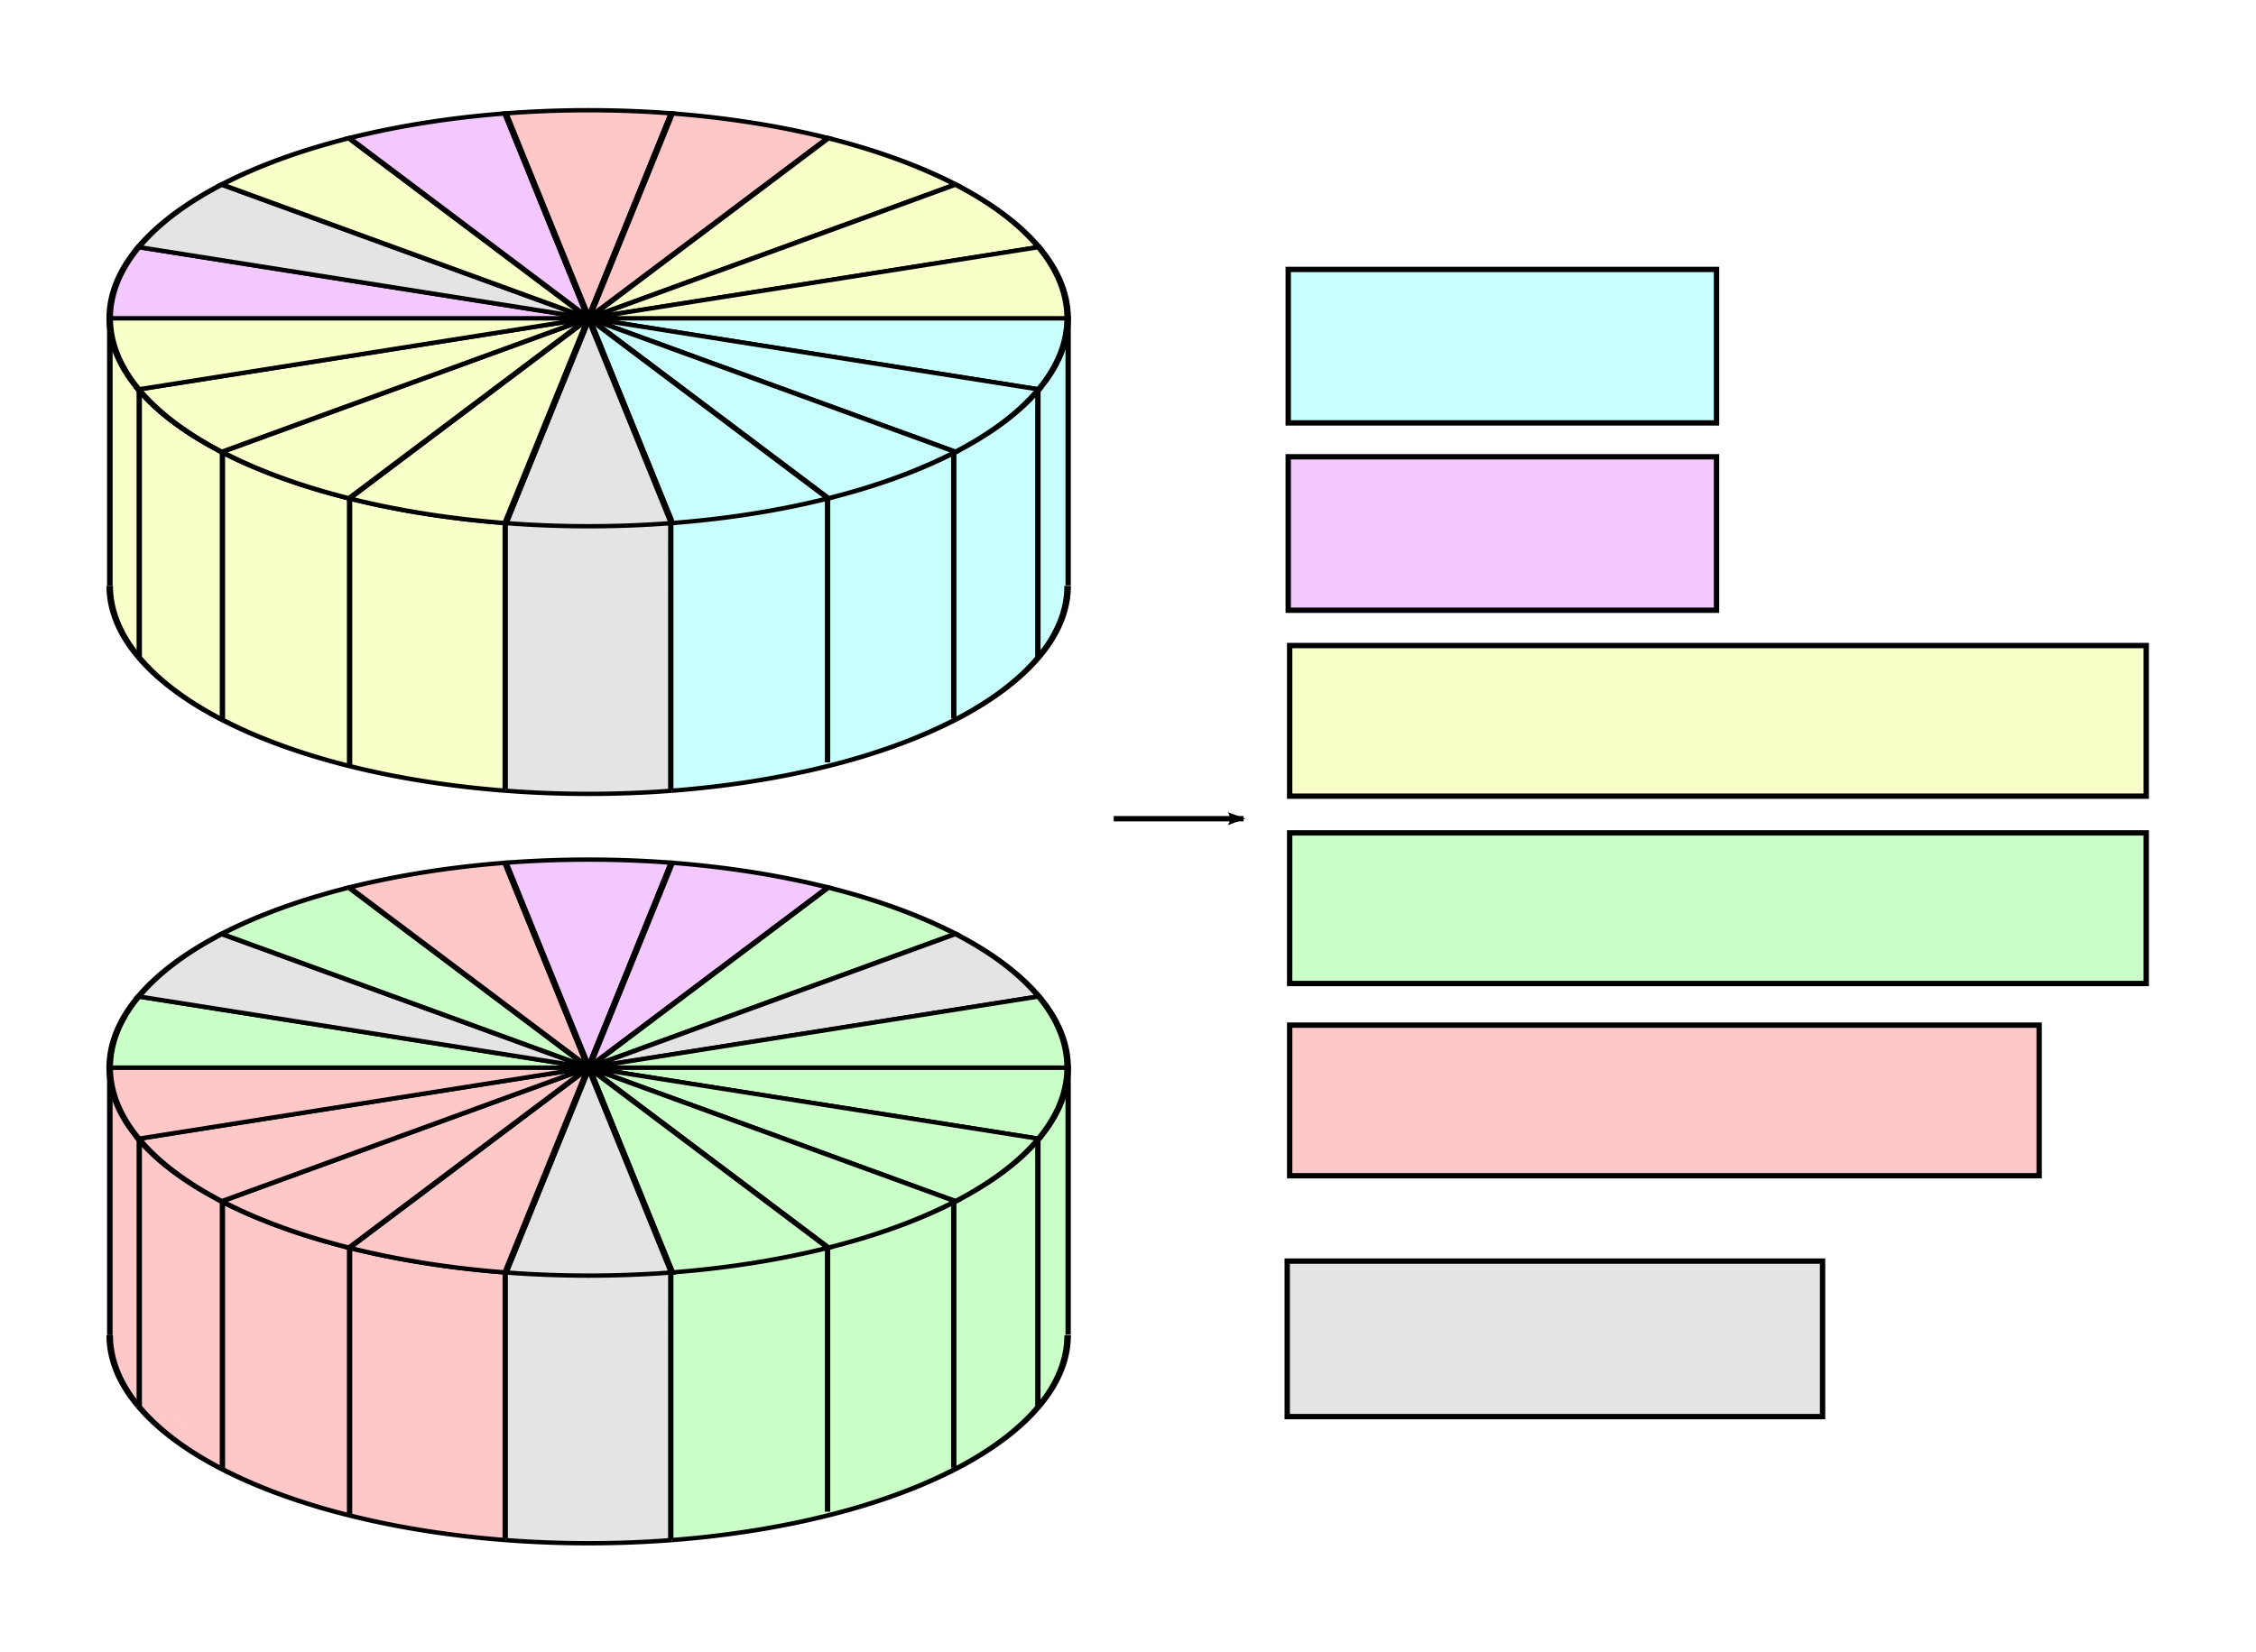 <?xml version="1.0" encoding="UTF-8" standalone="no"?>
<!-- Created with Inkscape (http://www.inkscape.org/) -->
<svg
   xmlns:dc="http://purl.org/dc/elements/1.1/"
   xmlns:cc="http://creativecommons.org/ns#"
   xmlns:rdf="http://www.w3.org/1999/02/22-rdf-syntax-ns#"
   xmlns:svg="http://www.w3.org/2000/svg"
   xmlns="http://www.w3.org/2000/svg"
   xmlns:sodipodi="http://sodipodi.sourceforge.net/DTD/sodipodi-0.dtd"
   xmlns:inkscape="http://www.inkscape.org/namespaces/inkscape"
   width="421.4"
   height="308.7"
   id="svg2"
   sodipodi:version="0.32"
   inkscape:version="0.46"
   sodipodi:docname="lvm.svg"
   inkscape:output_extension="org.inkscape.output.svg.inkscape"
   version="1.0">
  <defs
     id="defs4">
    <marker
       inkscape:stockid="Arrow2Lend"
       orient="auto"
       refY="0"
       refX="0"
       id="Arrow2Lend"
       style="overflow:visible">
      <path
         id="path3245"
         style="font-size:12px;fill-rule:evenodd;stroke-width:0.625;stroke-linejoin:round"
         d="M 8.719,4.034 L -2.207,0.016 L 8.719,-4.002 C 6.973,-1.63 6.983,1.616 8.719,4.034 z"
         transform="matrix(-1.1,0,0,-1.1,-1.1,0)" />
    </marker>
    <inkscape:perspective
       sodipodi:type="inkscape:persp3d"
       inkscape:vp_x="0 : 526.18109 : 1"
       inkscape:vp_y="0 : 1000 : 0"
       inkscape:vp_z="744.09448 : 526.18109 : 1"
       inkscape:persp3d-origin="372.04724 : 350.78739 : 1"
       id="perspective10" />
  </defs>
  <sodipodi:namedview
     id="base"
     pagecolor="#ffffff"
     bordercolor="#666666"
     borderopacity="1.0"
     gridtolerance="10000"
     guidetolerance="10"
     objecttolerance="10"
     inkscape:pageopacity="0.0"
     inkscape:pageshadow="2"
     inkscape:zoom="0.7"
     inkscape:cx="156.48245"
     inkscape:cy="286.2875"
     inkscape:document-units="px"
     inkscape:current-layer="layer1"
     showgrid="false"
     inkscape:window-width="916"
     inkscape:window-height="880"
     inkscape:window-x="215"
     inkscape:window-y="121" />
  <g
     inkscape:label="Layer 1"
     inkscape:groupmode="layer"
     id="layer1"
     transform="translate(-90.06,-193.685)">
    <rect
       style="fill:#f8ffc8;fill-opacity:1;stroke:none;stroke-width:0.992;stroke-miterlimit:4;stroke-dasharray:none;stroke-opacity:1"
       id="rect3163"
       width="5.436"
       height="51.526"
       x="110.573"
       y="255.361" />
    <path
       style="fill:#c8fffd;fill-opacity:1;stroke:none;stroke-width:1;stroke-miterlimit:4;stroke-opacity:1"
       d="M 215.261,291.307 L 289.508,252.921 L 289.255,304.186 L 215.188,341.845 L 215.261,291.307 z"
       id="rect3204"
       sodipodi:nodetypes="ccccc" />
    <path
       sodipodi:type="arc"
       style="fill:#c8fffd;fill-opacity:1;stroke:#000000;stroke-width:2.005;stroke-miterlimit:4;stroke-dasharray:none;stroke-opacity:1"
       id="path2385"
       sodipodi:cx="221.42857"
       sodipodi:cy="273.79074"
       sodipodi:rx="147.14285"
       sodipodi:ry="95.714287"
       d="M 368.571,273.791 A 147.143,95.714 0 0 1 359.698,306.527 L 221.429,273.791 z"
       transform="matrix(0.608,0,0,0.406,65.39,141.98)"
       sodipodi:start="0"
       sodipodi:end="0.34906585" />
    <path
       sodipodi:type="arc"
       style="fill:#c8fffd;fill-opacity:1;stroke:#000000;stroke-width:2.005;stroke-miterlimit:4;stroke-dasharray:none;stroke-opacity:1"
       id="path3157"
       sodipodi:cx="221.42857"
       sodipodi:cy="273.79074"
       sodipodi:rx="147.14285"
       sodipodi:ry="95.714287"
       d="M 368.571,273.791 A 147.143,95.714 0 0 1 246.98,368.051"
       transform="matrix(0.608,0,0,0.406,65.39,191.981)"
       sodipodi:start="0"
       sodipodi:end="1.3962634"
       sodipodi:open="true" />
    <path
       style="fill:none;fill-rule:evenodd;stroke:#000000;stroke-width:0.986;stroke-linecap:butt;stroke-linejoin:miter;stroke-miterlimit:4;stroke-dasharray:none;stroke-opacity:1"
       d="M 289.577,303.049 L 289.577,253.508"
       id="path3165" />
    <path
       style="fill:none;fill-rule:evenodd;stroke:#000000;stroke-width:1.034;stroke-linecap:butt;stroke-linejoin:miter;stroke-miterlimit:4;stroke-dasharray:none;stroke-opacity:1"
       d="M 110.577,303.125 L 110.577,253.339"
       id="path3167" />
    <path
       style="fill:#f8ffc8;fill-opacity:1;stroke:none;stroke-width:1;stroke-miterlimit:4;stroke-opacity:1"
       d="M 116.137,266.465 L 184.107,290.929 L 183.985,341.465 L 115.893,316.465 L 116.137,266.465 z"
       id="rect3201"
       sodipodi:nodetypes="ccccc" />
    <path
       sodipodi:type="arc"
       style="fill:#f3c8ff;fill-opacity:1;stroke:#000000;stroke-width:2.005;stroke-miterlimit:4;stroke-dasharray:none;stroke-opacity:1"
       id="path3168"
       sodipodi:cx="221.42857"
       sodipodi:cy="273.79074"
       sodipodi:rx="147.14285"
       sodipodi:ry="95.714287"
       d="M 246.98,368.051 A 147.143,95.714 0 0 1 83.16,306.527 L 221.429,273.791 z"
       transform="matrix(0.608,0,0,0.406,65.39,141.98)"
       sodipodi:start="1.3962634"
       sodipodi:end="2.7925268" />
    <path
       style="fill:#e4e4e4;fill-opacity:1;stroke:none;stroke-width:1;stroke-miterlimit:4;stroke-opacity:1"
       d="M 184.643,291.465 L 214.821,291.286 L 215.357,341.643 L 184.286,341.465 L 184.643,291.465 z"
       id="rect4067"
       sodipodi:nodetypes="ccccc" />
    <path
       sodipodi:type="arc"
       style="fill:#f8ffc8;fill-opacity:1;stroke:#000000;stroke-width:2.005;stroke-miterlimit:4;stroke-dasharray:none;stroke-opacity:1"
       id="path3170"
       sodipodi:cx="221.42857"
       sodipodi:cy="273.79074"
       sodipodi:rx="147.14285"
       sodipodi:ry="95.714287"
       d="M 195.877,368.051 A 147.143,95.714 0 0 1 83.16,306.527"
       transform="matrix(0.608,0,0,0.406,65.39,191.981)"
       sodipodi:start="1.7453293"
       sodipodi:end="2.7925268"
       sodipodi:open="true" />
    <path
       style="fill:none;fill-rule:evenodd;stroke:#000000;stroke-width:1px;stroke-linecap:butt;stroke-linejoin:miter;stroke-opacity:1"
       d="M 215.357,291.643 L 215.357,341.286"
       id="path3172" />
    <path
       style="fill:#f8ffc8;fill-opacity:1;stroke:none;stroke-width:1;stroke-miterlimit:4;stroke-opacity:1"
       d="M 116.046,303.934 L 115.888,316.015 L 110.331,304.511 L 116.046,303.934 z"
       id="path3196"
       sodipodi:nodetypes="cccc" />
    <path
       style="fill:none;fill-rule:evenodd;stroke:#000000;stroke-width:1px;stroke-linecap:butt;stroke-linejoin:miter;stroke-opacity:1"
       d="M 116.071,266.822 L 116.071,316.465"
       id="path3174" />
    <path
       sodipodi:type="arc"
       style="fill:#f8ffc8;fill-opacity:1;stroke:#000000;stroke-width:2.005;stroke-miterlimit:4;stroke-dasharray:none;stroke-opacity:1"
       id="path3176"
       sodipodi:cx="221.42857"
       sodipodi:cy="273.79074"
       sodipodi:rx="147.14285"
       sodipodi:ry="95.714287"
       d="M 83.16,306.527 A 147.143,95.714 0 0 1 74.286,273.791"
       transform="matrix(0.608,0,0,0.406,65.39,191.981)"
       sodipodi:start="2.7925268"
       sodipodi:end="3.1415927"
       sodipodi:open="true" />
    <rect
       style="fill:#e4e4e4;fill-opacity:1;stroke:#000000;stroke-width:1;stroke-miterlimit:4;stroke-dasharray:none;stroke-opacity:1"
       id="rect3209"
       width="100"
       height="29.051"
       x="330.5"
       y="429.292" />
    <rect
       style="fill:#c8fffd;fill-opacity:1;stroke:#000000;stroke-width:1;stroke-miterlimit:4;stroke-dasharray:none;stroke-opacity:1"
       id="rect3213"
       width="80"
       height="28.671"
       x="330.69"
       y="244.022" />
    <rect
       style="fill:#f3c8ff;fill-opacity:1;stroke:#000000;stroke-width:1;stroke-miterlimit:4;stroke-dasharray:none;stroke-opacity:1"
       id="rect3215"
       width="80"
       height="28.671"
       x="330.69"
       y="279.022" />
    <rect
       style="fill:#f8ffc8;fill-opacity:1;stroke:#000000;stroke-width:1;stroke-miterlimit:4;stroke-dasharray:none;stroke-opacity:1"
       id="rect3217"
       width="160"
       height="28.139"
       x="330.956"
       y="314.288" />
    <path
       style="fill:none;fill-rule:evenodd;stroke:#000000;stroke-width:1px;stroke-linecap:butt;stroke-linejoin:miter;marker-end:url(#Arrow2Lend);stroke-opacity:1"
       d="M 298.094,346.639 L 322.338,346.639"
       id="path3219" />
    <path
       sodipodi:type="arc"
       style="fill:#c8fffd;fill-opacity:1;stroke:#000000;stroke-width:2.005;stroke-miterlimit:4;stroke-dasharray:none;stroke-opacity:1"
       id="path4019"
       sodipodi:cx="221.42857"
       sodipodi:cy="273.79074"
       sodipodi:rx="147.14285"
       sodipodi:ry="95.714287"
       d="M 359.698,306.527 A 147.143,95.714 0 0 1 334.147,335.315 L 221.429,273.791 z"
       transform="matrix(0.608,0,0,0.406,65.39,141.98)"
       sodipodi:start="0.34906585"
       sodipodi:end="0.6981317" />
    <path
       sodipodi:type="arc"
       style="fill:#c8fffd;fill-opacity:1;stroke:#000000;stroke-width:2.005;stroke-miterlimit:4;stroke-dasharray:none;stroke-opacity:1"
       id="path4021"
       sodipodi:cx="221.42857"
       sodipodi:cy="273.79074"
       sodipodi:rx="147.14285"
       sodipodi:ry="95.714287"
       d="M 334.147,335.315 A 147.143,95.714 0 0 1 295,356.682 L 221.429,273.791 z"
       transform="matrix(0.608,0,0,0.406,65.39,141.98)"
       sodipodi:start="0.6981317"
       sodipodi:end="1.0471976" />
    <path
       sodipodi:type="arc"
       style="fill:#c8fffd;fill-opacity:1;stroke:#000000;stroke-width:2.005;stroke-miterlimit:4;stroke-dasharray:none;stroke-opacity:1"
       id="path4023"
       sodipodi:cx="221.42857"
       sodipodi:cy="273.79074"
       sodipodi:rx="147.14285"
       sodipodi:ry="95.714287"
       d="M 295,356.682 A 147.143,95.714 0 0 1 246.98,368.051 L 221.429,273.791 z"
       transform="matrix(0.608,0,0,0.406,65.39,141.98)"
       sodipodi:start="1.0471976"
       sodipodi:end="1.3962634" />
    <path
       sodipodi:type="arc"
       style="fill:#e4e4e4;fill-opacity:1;stroke:#000000;stroke-width:2.005;stroke-miterlimit:4;stroke-dasharray:none;stroke-opacity:1"
       id="path4025"
       sodipodi:cx="221.42857"
       sodipodi:cy="273.79074"
       sodipodi:rx="147.14285"
       sodipodi:ry="95.714287"
       d="M 246.98,368.051 A 147.143,95.714 0 0 1 195.877,368.051 L 221.429,273.791 z"
       transform="matrix(0.608,0,0,0.406,65.39,141.98)"
       sodipodi:start="1.3962634"
       sodipodi:end="1.7453293" />
    <path
       sodipodi:type="arc"
       style="fill:#f8ffc8;fill-opacity:1;stroke:#000000;stroke-width:2.005;stroke-miterlimit:4;stroke-dasharray:none;stroke-opacity:1"
       id="path4027"
       sodipodi:cx="221.42857"
       sodipodi:cy="273.79074"
       sodipodi:rx="147.14285"
       sodipodi:ry="95.714287"
       d="M 195.877,368.051 A 147.143,95.714 0 0 1 147.857,356.682 L 221.429,273.791 z"
       transform="matrix(0.608,0,0,0.406,65.39,141.98)"
       sodipodi:start="1.7453293"
       sodipodi:end="2.0943951" />
    <path
       sodipodi:type="arc"
       style="fill:#f8ffc8;fill-opacity:1;stroke:#000000;stroke-width:2.005;stroke-miterlimit:4;stroke-dasharray:none;stroke-opacity:1"
       id="path4029"
       sodipodi:cx="221.42857"
       sodipodi:cy="273.79074"
       sodipodi:rx="147.14285"
       sodipodi:ry="95.714287"
       d="M 147.857,356.682 A 147.143,95.714 0 0 1 108.711,335.315 L 221.429,273.791 z"
       transform="matrix(0.608,0,0,0.406,65.39,141.98)"
       sodipodi:start="2.0943951"
       sodipodi:end="2.443461" />
    <path
       sodipodi:type="arc"
       style="fill:#f8ffc8;fill-opacity:1;stroke:#000000;stroke-width:2.005;stroke-miterlimit:4;stroke-dasharray:none;stroke-opacity:1"
       id="path4031"
       sodipodi:cx="221.42857"
       sodipodi:cy="273.79074"
       sodipodi:rx="147.14285"
       sodipodi:ry="95.714287"
       d="M 108.711,335.315 A 147.143,95.714 0 0 1 83.16,306.527 L 221.429,273.791 z"
       transform="matrix(0.608,0,0,0.406,65.39,141.98)"
       sodipodi:start="2.443461"
       sodipodi:end="2.7925268" />
    <path
       sodipodi:type="arc"
       style="fill:#f8ffc8;fill-opacity:1;stroke:#000000;stroke-width:2.005;stroke-miterlimit:4;stroke-dasharray:none;stroke-opacity:1"
       id="path4033"
       sodipodi:cx="221.42857"
       sodipodi:cy="273.79074"
       sodipodi:rx="147.14285"
       sodipodi:ry="95.714287"
       d="M 83.16,306.527 A 147.143,95.714 0 0 1 74.286,273.791 L 221.429,273.791 z"
       transform="matrix(0.608,0,0,0.406,65.39,141.98)"
       sodipodi:start="2.7925268"
       sodipodi:end="3.1415927" />
    <path
       sodipodi:type="arc"
       style="fill:#f3c8ff;fill-opacity:1;stroke:#000000;stroke-width:2.005;stroke-miterlimit:4;stroke-dasharray:none;stroke-opacity:1"
       id="path4035"
       sodipodi:cx="221.42857"
       sodipodi:cy="273.79074"
       sodipodi:rx="147.14285"
       sodipodi:ry="95.714287"
       d="M 74.286,273.791 A 147.143,95.714 0 0 1 83.16,241.055 L 221.429,273.791 z"
       transform="matrix(0.608,0,0,0.406,65.39,141.98)"
       sodipodi:start="3.1415927"
       sodipodi:end="3.4906585" />
    <path
       sodipodi:type="arc"
       style="fill:#e4e4e4;fill-opacity:1;stroke:#000000;stroke-width:2.005;stroke-miterlimit:4;stroke-dasharray:none;stroke-opacity:1"
       id="path4039"
       sodipodi:cx="221.42857"
       sodipodi:cy="273.79074"
       sodipodi:rx="147.14285"
       sodipodi:ry="95.714287"
       d="M 83.16,241.055 A 147.143,95.714 0 0 1 108.711,212.267 L 221.429,273.791 z"
       transform="matrix(0.608,0,0,0.406,65.39,141.98)"
       sodipodi:start="3.4906585"
       sodipodi:end="3.8397244" />
    <path
       sodipodi:type="arc"
       style="fill:#f8ffc8;fill-opacity:1;stroke:#000000;stroke-width:2.005;stroke-miterlimit:4;stroke-dasharray:none;stroke-opacity:1"
       id="path4041"
       sodipodi:cx="221.42857"
       sodipodi:cy="273.79074"
       sodipodi:rx="147.14285"
       sodipodi:ry="95.714287"
       d="M 108.711,212.267 A 147.143,95.714 0 0 1 147.857,190.9 L 221.429,273.791 z"
       transform="matrix(0.608,0,0,0.406,65.39,141.98)"
       sodipodi:start="3.8397244"
       sodipodi:end="4.1887902" />
    <path
       sodipodi:type="arc"
       style="fill:#f3c8ff;fill-opacity:1;stroke:#000000;stroke-width:2.005;stroke-miterlimit:4;stroke-dasharray:none;stroke-opacity:1"
       id="path4043"
       sodipodi:cx="221.42857"
       sodipodi:cy="273.79074"
       sodipodi:rx="147.14285"
       sodipodi:ry="95.714287"
       d="M 147.857,190.9 A 147.143,95.714 0 0 1 195.877,179.531 L 221.429,273.791 z"
       transform="matrix(0.608,0,0,0.406,65.39,141.98)"
       sodipodi:start="4.1887902"
       sodipodi:end="4.5378561" />
    <path
       sodipodi:type="arc"
       style="fill:#ffc8c8;fill-opacity:1;stroke:#000000;stroke-width:2.005;stroke-miterlimit:4;stroke-dasharray:none;stroke-opacity:1"
       id="path4045"
       sodipodi:cx="221.42857"
       sodipodi:cy="273.79074"
       sodipodi:rx="147.14285"
       sodipodi:ry="95.714287"
       d="M 195.877,179.531 A 147.143,95.714 0 0 1 246.98,179.531 L 221.429,273.791 z"
       transform="matrix(0.608,0,0,0.406,65.39,141.98)"
       sodipodi:start="4.5378561"
       sodipodi:end="4.8869219" />
    <path
       sodipodi:type="arc"
       style="fill:#ffc8c8;fill-opacity:1;stroke:#000000;stroke-width:2.005;stroke-miterlimit:4;stroke-dasharray:none;stroke-opacity:1"
       id="path4047"
       sodipodi:cx="221.42857"
       sodipodi:cy="273.79074"
       sodipodi:rx="147.14285"
       sodipodi:ry="95.714287"
       d="M 246.98,179.531 A 147.143,95.714 0 0 1 295,190.9 L 221.429,273.791 z"
       transform="matrix(0.608,0,0,0.406,65.39,141.98)"
       sodipodi:start="4.8869219"
       sodipodi:end="5.2359878" />
    <path
       sodipodi:type="arc"
       style="fill:#f8ffc8;fill-opacity:1;stroke:#000000;stroke-width:2.005;stroke-miterlimit:4;stroke-dasharray:none;stroke-opacity:1"
       id="path4049"
       sodipodi:cx="221.42857"
       sodipodi:cy="273.79074"
       sodipodi:rx="147.14285"
       sodipodi:ry="95.714287"
       d="M 295,190.9 A 147.143,95.714 0 0 1 334.147,212.267 L 221.429,273.791 z"
       transform="matrix(0.608,0,0,0.406,65.39,141.98)"
       sodipodi:start="5.2359878"
       sodipodi:end="5.5850536" />
    <path
       sodipodi:type="arc"
       style="fill:#f8ffc8;fill-opacity:1;stroke:#000000;stroke-width:2.005;stroke-miterlimit:4;stroke-dasharray:none;stroke-opacity:1"
       id="path4051"
       sodipodi:cx="221.42857"
       sodipodi:cy="273.79074"
       sodipodi:rx="147.14285"
       sodipodi:ry="95.714287"
       d="M 334.147,212.267 A 147.143,95.714 0 0 1 359.698,241.055 L 221.429,273.791 z"
       transform="matrix(0.608,0,0,0.406,65.39,141.98)"
       sodipodi:start="5.5850536"
       sodipodi:end="5.9341195" />
    <path
       sodipodi:type="arc"
       style="fill:#f8ffc8;fill-opacity:1;stroke:#000000;stroke-width:2.005;stroke-miterlimit:4;stroke-dasharray:none;stroke-opacity:1"
       id="path4053"
       sodipodi:cx="221.42857"
       sodipodi:cy="273.79074"
       sodipodi:rx="147.14285"
       sodipodi:ry="95.714287"
       d="M 359.698,241.055 A 147.143,95.714 0 0 1 368.571,273.791 L 221.429,273.791 z"
       transform="matrix(0.608,0,0,0.406,65.39,141.98)"
       sodipodi:start="5.9341195"
       sodipodi:end="6.2831853" />
    <path
       style="fill:none;fill-rule:evenodd;stroke:#000000;stroke-width:1px;stroke-linecap:butt;stroke-linejoin:miter;stroke-opacity:1"
       d="M 244.643,286.465 L 244.643,336.108"
       id="path4055" />
    <path
       style="fill:none;fill-rule:evenodd;stroke:#000000;stroke-width:1px;stroke-linecap:butt;stroke-linejoin:miter;stroke-opacity:1"
       d="M 268.214,278.251 L 268.214,327.893"
       id="path4057" />
    <path
       style="fill:none;fill-rule:evenodd;stroke:#000000;stroke-width:1px;stroke-linecap:butt;stroke-linejoin:miter;stroke-opacity:1"
       d="M 283.929,266.822 L 283.929,316.465"
       id="path4059" />
    <path
       style="fill:none;fill-rule:evenodd;stroke:#000000;stroke-width:1px;stroke-linecap:butt;stroke-linejoin:miter;stroke-opacity:1"
       d="M 184.429,291.411 L 184.429,341.054"
       id="path4061" />
    <path
       style="fill:none;fill-rule:evenodd;stroke:#000000;stroke-width:1px;stroke-linecap:butt;stroke-linejoin:miter;stroke-opacity:1"
       d="M 155.357,287.001 L 155.357,336.643"
       id="path4063" />
    <path
       style="fill:none;fill-rule:evenodd;stroke:#000000;stroke-width:1px;stroke-linecap:butt;stroke-linejoin:miter;stroke-opacity:1"
       d="M 131.607,278.251 L 131.607,327.893"
       id="path4065" />
    <path
       sodipodi:type="arc"
       style="fill:#e4e4e4;fill-opacity:1;stroke:#000000;stroke-width:2.005;stroke-miterlimit:4;stroke-dasharray:none;stroke-opacity:1"
       id="path4070"
       sodipodi:cx="221.42857"
       sodipodi:cy="273.79074"
       sodipodi:rx="147.14285"
       sodipodi:ry="95.714287"
       d="M 246.98,368.051 A 147.143,95.714 0 0 1 195.877,368.051"
       transform="matrix(0.608,0,0,0.406,65.39,191.981)"
       sodipodi:start="1.3962634"
       sodipodi:end="1.7453293"
       sodipodi:open="true" />
    <rect
       style="fill:#ffc8c8;fill-opacity:1;stroke:none;stroke-width:0.992;stroke-miterlimit:4;stroke-dasharray:none;stroke-opacity:1"
       id="rect2424"
       width="5.436"
       height="51.526"
       x="110.573"
       y="395.361" />
    <path
       style="fill:#cbffc8;fill-opacity:1;stroke:none;stroke-width:1;stroke-miterlimit:4;stroke-opacity:1"
       d="M 215.261,431.307 L 289.508,392.921 L 289.255,444.186 L 215.188,481.845 L 215.261,431.307 z"
       id="path2426"
       sodipodi:nodetypes="ccccc" />
    <path
       sodipodi:type="arc"
       style="fill:#cbffc8;fill-opacity:1;stroke:#000000;stroke-width:2.005;stroke-miterlimit:4;stroke-dasharray:none;stroke-opacity:1"
       id="path2428"
       sodipodi:cx="221.42857"
       sodipodi:cy="273.79074"
       sodipodi:rx="147.14285"
       sodipodi:ry="95.714287"
       d="M 368.571,273.791 A 147.143,95.714 0 0 1 359.698,306.527 L 221.429,273.791 z"
       transform="matrix(0.608,0,0,0.406,65.39,281.98)"
       sodipodi:start="0"
       sodipodi:end="0.34906585" />
    <path
       sodipodi:type="arc"
       style="fill:#cbffc8;fill-opacity:1;stroke:#000000;stroke-width:2.005;stroke-miterlimit:4;stroke-dasharray:none;stroke-opacity:1"
       id="path2430"
       sodipodi:cx="221.42857"
       sodipodi:cy="273.79074"
       sodipodi:rx="147.14285"
       sodipodi:ry="95.714287"
       d="M 368.571,273.791 A 147.143,95.714 0 0 1 246.98,368.051"
       transform="matrix(0.608,0,0,0.406,65.39,331.981)"
       sodipodi:start="0"
       sodipodi:end="1.3962634"
       sodipodi:open="true" />
    <path
       style="fill:none;fill-rule:evenodd;stroke:#000000;stroke-width:0.986;stroke-linecap:butt;stroke-linejoin:miter;stroke-miterlimit:4;stroke-dasharray:none;stroke-opacity:1"
       d="M 289.577,443.049 L 289.577,393.508"
       id="path2432" />
    <path
       style="fill:none;fill-rule:evenodd;stroke:#000000;stroke-width:1.034;stroke-linecap:butt;stroke-linejoin:miter;stroke-miterlimit:4;stroke-dasharray:none;stroke-opacity:1"
       d="M 110.577,443.125 L 110.577,393.339"
       id="path2434" />
    <path
       style="fill:#ffc8c8;fill-opacity:1;stroke:none;stroke-width:1;stroke-miterlimit:4;stroke-opacity:1"
       d="M 116.137,406.465 L 184.107,430.929 L 183.985,481.465 L 115.893,456.465 L 116.137,406.465 z"
       id="path2436"
       sodipodi:nodetypes="ccccc" />
    <path
       sodipodi:type="arc"
       style="fill:#f3c8ff;fill-opacity:1;stroke:#000000;stroke-width:2.005;stroke-miterlimit:4;stroke-dasharray:none;stroke-opacity:1"
       id="path2438"
       sodipodi:cx="221.42857"
       sodipodi:cy="273.79074"
       sodipodi:rx="147.14285"
       sodipodi:ry="95.714287"
       d="M 246.98,368.051 A 147.143,95.714 0 0 1 83.16,306.527 L 221.429,273.791 z"
       transform="matrix(0.608,0,0,0.406,65.39,281.98)"
       sodipodi:start="1.3962634"
       sodipodi:end="2.7925268" />
    <path
       style="fill:#e4e4e4;fill-opacity:1;stroke:none;stroke-width:1;stroke-miterlimit:4;stroke-opacity:1"
       d="M 184.643,431.465 L 214.821,431.286 L 215.357,481.643 L 184.286,481.465 L 184.643,431.465 z"
       id="path2440"
       sodipodi:nodetypes="ccccc" />
    <path
       sodipodi:type="arc"
       style="fill:#ffc8c8;fill-opacity:1;stroke:#000000;stroke-width:2.005;stroke-miterlimit:4;stroke-dasharray:none;stroke-opacity:1"
       id="path2442"
       sodipodi:cx="221.42857"
       sodipodi:cy="273.79074"
       sodipodi:rx="147.14285"
       sodipodi:ry="95.714287"
       d="M 195.877,368.051 A 147.143,95.714 0 0 1 83.16,306.527"
       transform="matrix(0.608,0,0,0.406,65.39,331.981)"
       sodipodi:start="1.7453293"
       sodipodi:end="2.7925268"
       sodipodi:open="true" />
    <path
       style="fill:none;fill-rule:evenodd;stroke:#000000;stroke-width:1px;stroke-linecap:butt;stroke-linejoin:miter;stroke-opacity:1"
       d="M 215.357,431.643 L 215.357,481.286"
       id="path2444" />
    <path
       style="fill:#ffc8c8;fill-opacity:1;stroke:none;stroke-width:1;stroke-miterlimit:4;stroke-opacity:1"
       d="M 116.046,443.934 L 115.888,456.015 L 110.331,444.511 L 116.046,443.934 z"
       id="path2446"
       sodipodi:nodetypes="cccc" />
    <path
       style="fill:none;fill-rule:evenodd;stroke:#000000;stroke-width:1px;stroke-linecap:butt;stroke-linejoin:miter;stroke-opacity:1"
       d="M 116.071,406.822 L 116.071,456.465"
       id="path2448" />
    <path
       sodipodi:type="arc"
       style="fill:#ffc8c8;fill-opacity:1;stroke:#000000;stroke-width:2.005;stroke-miterlimit:4;stroke-dasharray:none;stroke-opacity:1"
       id="path2450"
       sodipodi:cx="221.42857"
       sodipodi:cy="273.79074"
       sodipodi:rx="147.14285"
       sodipodi:ry="95.714287"
       d="M 83.16,306.527 A 147.143,95.714 0 0 1 74.286,273.791"
       transform="matrix(0.608,0,0,0.406,65.39,331.981)"
       sodipodi:start="2.7925268"
       sodipodi:end="3.1415927"
       sodipodi:open="true" />
    <path
       sodipodi:type="arc"
       style="fill:#cbffc8;fill-opacity:1;stroke:#000000;stroke-width:2.005;stroke-miterlimit:4;stroke-dasharray:none;stroke-opacity:1"
       id="path2452"
       sodipodi:cx="221.42857"
       sodipodi:cy="273.79074"
       sodipodi:rx="147.14285"
       sodipodi:ry="95.714287"
       d="M 359.698,306.527 A 147.143,95.714 0 0 1 334.147,335.315 L 221.429,273.791 z"
       transform="matrix(0.608,0,0,0.406,65.39,281.98)"
       sodipodi:start="0.34906585"
       sodipodi:end="0.6981317" />
    <path
       sodipodi:type="arc"
       style="fill:#cbffc8;fill-opacity:1;stroke:#000000;stroke-width:2.005;stroke-miterlimit:4;stroke-dasharray:none;stroke-opacity:1"
       id="path2454"
       sodipodi:cx="221.42857"
       sodipodi:cy="273.79074"
       sodipodi:rx="147.14285"
       sodipodi:ry="95.714287"
       d="M 334.147,335.315 A 147.143,95.714 0 0 1 295,356.682 L 221.429,273.791 z"
       transform="matrix(0.608,0,0,0.406,65.39,281.98)"
       sodipodi:start="0.6981317"
       sodipodi:end="1.0471976" />
    <path
       sodipodi:type="arc"
       style="fill:#cbffc8;fill-opacity:1;stroke:#000000;stroke-width:2.005;stroke-miterlimit:4;stroke-dasharray:none;stroke-opacity:1"
       id="path2456"
       sodipodi:cx="221.42857"
       sodipodi:cy="273.79074"
       sodipodi:rx="147.14285"
       sodipodi:ry="95.714287"
       d="M 295,356.682 A 147.143,95.714 0 0 1 246.98,368.051 L 221.429,273.791 z"
       transform="matrix(0.608,0,0,0.406,65.39,281.98)"
       sodipodi:start="1.0471976"
       sodipodi:end="1.3962634" />
    <path
       sodipodi:type="arc"
       style="fill:#e4e4e4;fill-opacity:1;stroke:#000000;stroke-width:2.005;stroke-miterlimit:4;stroke-dasharray:none;stroke-opacity:1"
       id="path2458"
       sodipodi:cx="221.42857"
       sodipodi:cy="273.79074"
       sodipodi:rx="147.14285"
       sodipodi:ry="95.714287"
       d="M 246.98,368.051 A 147.143,95.714 0 0 1 195.877,368.051 L 221.429,273.791 z"
       transform="matrix(0.608,0,0,0.406,65.39,281.98)"
       sodipodi:start="1.3962634"
       sodipodi:end="1.7453293" />
    <path
       sodipodi:type="arc"
       style="fill:#ffc8c8;fill-opacity:1;stroke:#000000;stroke-width:2.005;stroke-miterlimit:4;stroke-dasharray:none;stroke-opacity:1"
       id="path2460"
       sodipodi:cx="221.42857"
       sodipodi:cy="273.79074"
       sodipodi:rx="147.14285"
       sodipodi:ry="95.714287"
       d="M 195.877,368.051 A 147.143,95.714 0 0 1 147.857,356.682 L 221.429,273.791 z"
       transform="matrix(0.608,0,0,0.406,65.39,281.98)"
       sodipodi:start="1.7453293"
       sodipodi:end="2.0943951" />
    <path
       sodipodi:type="arc"
       style="fill:#ffc8c8;fill-opacity:1;stroke:#000000;stroke-width:2.005;stroke-miterlimit:4;stroke-dasharray:none;stroke-opacity:1"
       id="path2462"
       sodipodi:cx="221.42857"
       sodipodi:cy="273.79074"
       sodipodi:rx="147.14285"
       sodipodi:ry="95.714287"
       d="M 147.857,356.682 A 147.143,95.714 0 0 1 108.711,335.315 L 221.429,273.791 z"
       transform="matrix(0.608,0,0,0.406,65.39,281.98)"
       sodipodi:start="2.0943951"
       sodipodi:end="2.443461" />
    <path
       sodipodi:type="arc"
       style="fill:#ffc8c8;fill-opacity:1;stroke:#000000;stroke-width:2.005;stroke-miterlimit:4;stroke-dasharray:none;stroke-opacity:1"
       id="path2464"
       sodipodi:cx="221.42857"
       sodipodi:cy="273.79074"
       sodipodi:rx="147.14285"
       sodipodi:ry="95.714287"
       d="M 108.711,335.315 A 147.143,95.714 0 0 1 83.16,306.527 L 221.429,273.791 z"
       transform="matrix(0.608,0,0,0.406,65.39,281.98)"
       sodipodi:start="2.443461"
       sodipodi:end="2.7925268" />
    <path
       sodipodi:type="arc"
       style="fill:#ffc8c8;fill-opacity:1;stroke:#000000;stroke-width:2.005;stroke-miterlimit:4;stroke-dasharray:none;stroke-opacity:1"
       id="path2466"
       sodipodi:cx="221.42857"
       sodipodi:cy="273.79074"
       sodipodi:rx="147.14285"
       sodipodi:ry="95.714287"
       d="M 83.16,306.527 A 147.143,95.714 0 0 1 74.286,273.791 L 221.429,273.791 z"
       transform="matrix(0.608,0,0,0.406,65.39,281.98)"
       sodipodi:start="2.7925268"
       sodipodi:end="3.1415927" />
    <path
       sodipodi:type="arc"
       style="fill:#cbffc8;fill-opacity:1;stroke:#000000;stroke-width:2.005;stroke-miterlimit:4;stroke-dasharray:none;stroke-opacity:1"
       id="path2468"
       sodipodi:cx="221.42857"
       sodipodi:cy="273.79074"
       sodipodi:rx="147.14285"
       sodipodi:ry="95.714287"
       d="M 74.286,273.791 A 147.143,95.714 0 0 1 83.16,241.055 L 221.429,273.791 z"
       transform="matrix(0.608,0,0,0.406,65.39,281.98)"
       sodipodi:start="3.1415927"
       sodipodi:end="3.4906585" />
    <path
       sodipodi:type="arc"
       style="fill:#e4e4e4;fill-opacity:1;stroke:#000000;stroke-width:2.005;stroke-miterlimit:4;stroke-dasharray:none;stroke-opacity:1"
       id="path2470"
       sodipodi:cx="221.42857"
       sodipodi:cy="273.79074"
       sodipodi:rx="147.14285"
       sodipodi:ry="95.714287"
       d="M 83.16,241.055 A 147.143,95.714 0 0 1 108.711,212.267 L 221.429,273.791 z"
       transform="matrix(0.608,0,0,0.406,65.39,281.98)"
       sodipodi:start="3.4906585"
       sodipodi:end="3.8397244" />
    <path
       sodipodi:type="arc"
       style="fill:#cbffc8;fill-opacity:1;stroke:#000000;stroke-width:2.005;stroke-miterlimit:4;stroke-dasharray:none;stroke-opacity:1"
       id="path2472"
       sodipodi:cx="221.42857"
       sodipodi:cy="273.79074"
       sodipodi:rx="147.14285"
       sodipodi:ry="95.714287"
       d="M 108.711,212.267 A 147.143,95.714 0 0 1 147.857,190.9 L 221.429,273.791 z"
       transform="matrix(0.608,0,0,0.406,65.39,281.98)"
       sodipodi:start="3.8397244"
       sodipodi:end="4.1887902" />
    <path
       sodipodi:type="arc"
       style="fill:#ffc8c8;fill-opacity:1;stroke:#000000;stroke-width:2.005;stroke-miterlimit:4;stroke-dasharray:none;stroke-opacity:1"
       id="path2474"
       sodipodi:cx="221.42857"
       sodipodi:cy="273.79074"
       sodipodi:rx="147.14285"
       sodipodi:ry="95.714287"
       d="M 147.857,190.9 A 147.143,95.714 0 0 1 195.877,179.531 L 221.429,273.791 z"
       transform="matrix(0.608,0,0,0.406,65.39,281.98)"
       sodipodi:start="4.1887902"
       sodipodi:end="4.5378561" />
    <path
       sodipodi:type="arc"
       style="fill:#f3c8ff;fill-opacity:1;stroke:#000000;stroke-width:2.005;stroke-miterlimit:4;stroke-dasharray:none;stroke-opacity:1"
       id="path2476"
       sodipodi:cx="221.42857"
       sodipodi:cy="273.79074"
       sodipodi:rx="147.14285"
       sodipodi:ry="95.714287"
       d="M 195.877,179.531 A 147.143,95.714 0 0 1 246.98,179.531 L 221.429,273.791 z"
       transform="matrix(0.608,0,0,0.406,65.39,281.98)"
       sodipodi:start="4.5378561"
       sodipodi:end="4.8869219" />
    <path
       sodipodi:type="arc"
       style="fill:#f3c8ff;fill-opacity:1;stroke:#000000;stroke-width:2.005;stroke-miterlimit:4;stroke-dasharray:none;stroke-opacity:1"
       id="path2478"
       sodipodi:cx="221.42857"
       sodipodi:cy="273.79074"
       sodipodi:rx="147.14285"
       sodipodi:ry="95.714287"
       d="M 246.98,179.531 A 147.143,95.714 0 0 1 295,190.9 L 221.429,273.791 z"
       transform="matrix(0.608,0,0,0.406,65.39,281.98)"
       sodipodi:start="4.8869219"
       sodipodi:end="5.2359878" />
    <path
       sodipodi:type="arc"
       style="fill:#cbffc8;fill-opacity:1;stroke:#000000;stroke-width:2.005;stroke-miterlimit:4;stroke-dasharray:none;stroke-opacity:1"
       id="path2480"
       sodipodi:cx="221.42857"
       sodipodi:cy="273.79074"
       sodipodi:rx="147.14285"
       sodipodi:ry="95.714287"
       d="M 295,190.9 A 147.143,95.714 0 0 1 334.147,212.267 L 221.429,273.791 z"
       transform="matrix(0.608,0,0,0.406,65.39,281.98)"
       sodipodi:start="5.2359878"
       sodipodi:end="5.5850536" />
    <path
       sodipodi:type="arc"
       style="fill:#e4e4e4;fill-opacity:1;stroke:#000000;stroke-width:2.005;stroke-miterlimit:4;stroke-dasharray:none;stroke-opacity:1"
       id="path2482"
       sodipodi:cx="221.42857"
       sodipodi:cy="273.79074"
       sodipodi:rx="147.14285"
       sodipodi:ry="95.714287"
       d="M 334.147,212.267 A 147.143,95.714 0 0 1 359.698,241.055 L 221.429,273.791 z"
       transform="matrix(0.608,0,0,0.406,65.39,281.98)"
       sodipodi:start="5.5850536"
       sodipodi:end="5.9341195" />
    <path
       sodipodi:type="arc"
       style="fill:#cbffc8;fill-opacity:1;stroke:#000000;stroke-width:2.005;stroke-miterlimit:4;stroke-dasharray:none;stroke-opacity:1"
       id="path2484"
       sodipodi:cx="221.42857"
       sodipodi:cy="273.79074"
       sodipodi:rx="147.14285"
       sodipodi:ry="95.714287"
       d="M 359.698,241.055 A 147.143,95.714 0 0 1 368.571,273.791 L 221.429,273.791 z"
       transform="matrix(0.608,0,0,0.406,65.39,281.98)"
       sodipodi:start="5.9341195"
       sodipodi:end="6.2831853" />
    <path
       style="fill:none;fill-rule:evenodd;stroke:#000000;stroke-width:1px;stroke-linecap:butt;stroke-linejoin:miter;stroke-opacity:1"
       d="M 244.643,426.465 L 244.643,476.108"
       id="path2486" />
    <path
       style="fill:none;fill-rule:evenodd;stroke:#000000;stroke-width:1px;stroke-linecap:butt;stroke-linejoin:miter;stroke-opacity:1"
       d="M 268.214,418.251 L 268.214,467.893"
       id="path2488" />
    <path
       style="fill:none;fill-rule:evenodd;stroke:#000000;stroke-width:1px;stroke-linecap:butt;stroke-linejoin:miter;stroke-opacity:1"
       d="M 283.929,406.822 L 283.929,456.465"
       id="path2490" />
    <path
       style="fill:none;fill-rule:evenodd;stroke:#000000;stroke-width:1px;stroke-linecap:butt;stroke-linejoin:miter;stroke-opacity:1"
       d="M 184.429,431.411 L 184.429,481.054"
       id="path2492" />
    <path
       style="fill:none;fill-rule:evenodd;stroke:#000000;stroke-width:1px;stroke-linecap:butt;stroke-linejoin:miter;stroke-opacity:1"
       d="M 155.357,427.001 L 155.357,476.643"
       id="path2494" />
    <path
       style="fill:none;fill-rule:evenodd;stroke:#000000;stroke-width:1px;stroke-linecap:butt;stroke-linejoin:miter;stroke-opacity:1"
       d="M 131.607,418.251 L 131.607,467.893"
       id="path2496" />
    <path
       sodipodi:type="arc"
       style="fill:#e4e4e4;fill-opacity:1;stroke:#000000;stroke-width:2.005;stroke-miterlimit:4;stroke-dasharray:none;stroke-opacity:1"
       id="path2498"
       sodipodi:cx="221.42857"
       sodipodi:cy="273.79074"
       sodipodi:rx="147.14285"
       sodipodi:ry="95.714287"
       d="M 246.98,368.051 A 147.143,95.714 0 0 1 195.877,368.051"
       transform="matrix(0.608,0,0,0.406,65.39,331.981)"
       sodipodi:start="1.3962634"
       sodipodi:end="1.7453293"
       sodipodi:open="true" />
    <rect
       style="fill:#ffc8c8;fill-opacity:1;stroke:#000000;stroke-width:1;stroke-miterlimit:4;stroke-dasharray:none;stroke-opacity:1"
       id="rect2728"
       width="140"
       height="28.139"
       x="330.956"
       y="385.204" />
    <rect
       style="fill:#cbffc8;fill-opacity:1;stroke:#000000;stroke-width:1;stroke-miterlimit:4;stroke-dasharray:none;stroke-opacity:1"
       id="rect2730"
       width="160"
       height="28.139"
       x="330.956"
       y="349.288" />
  </g>
</svg>

